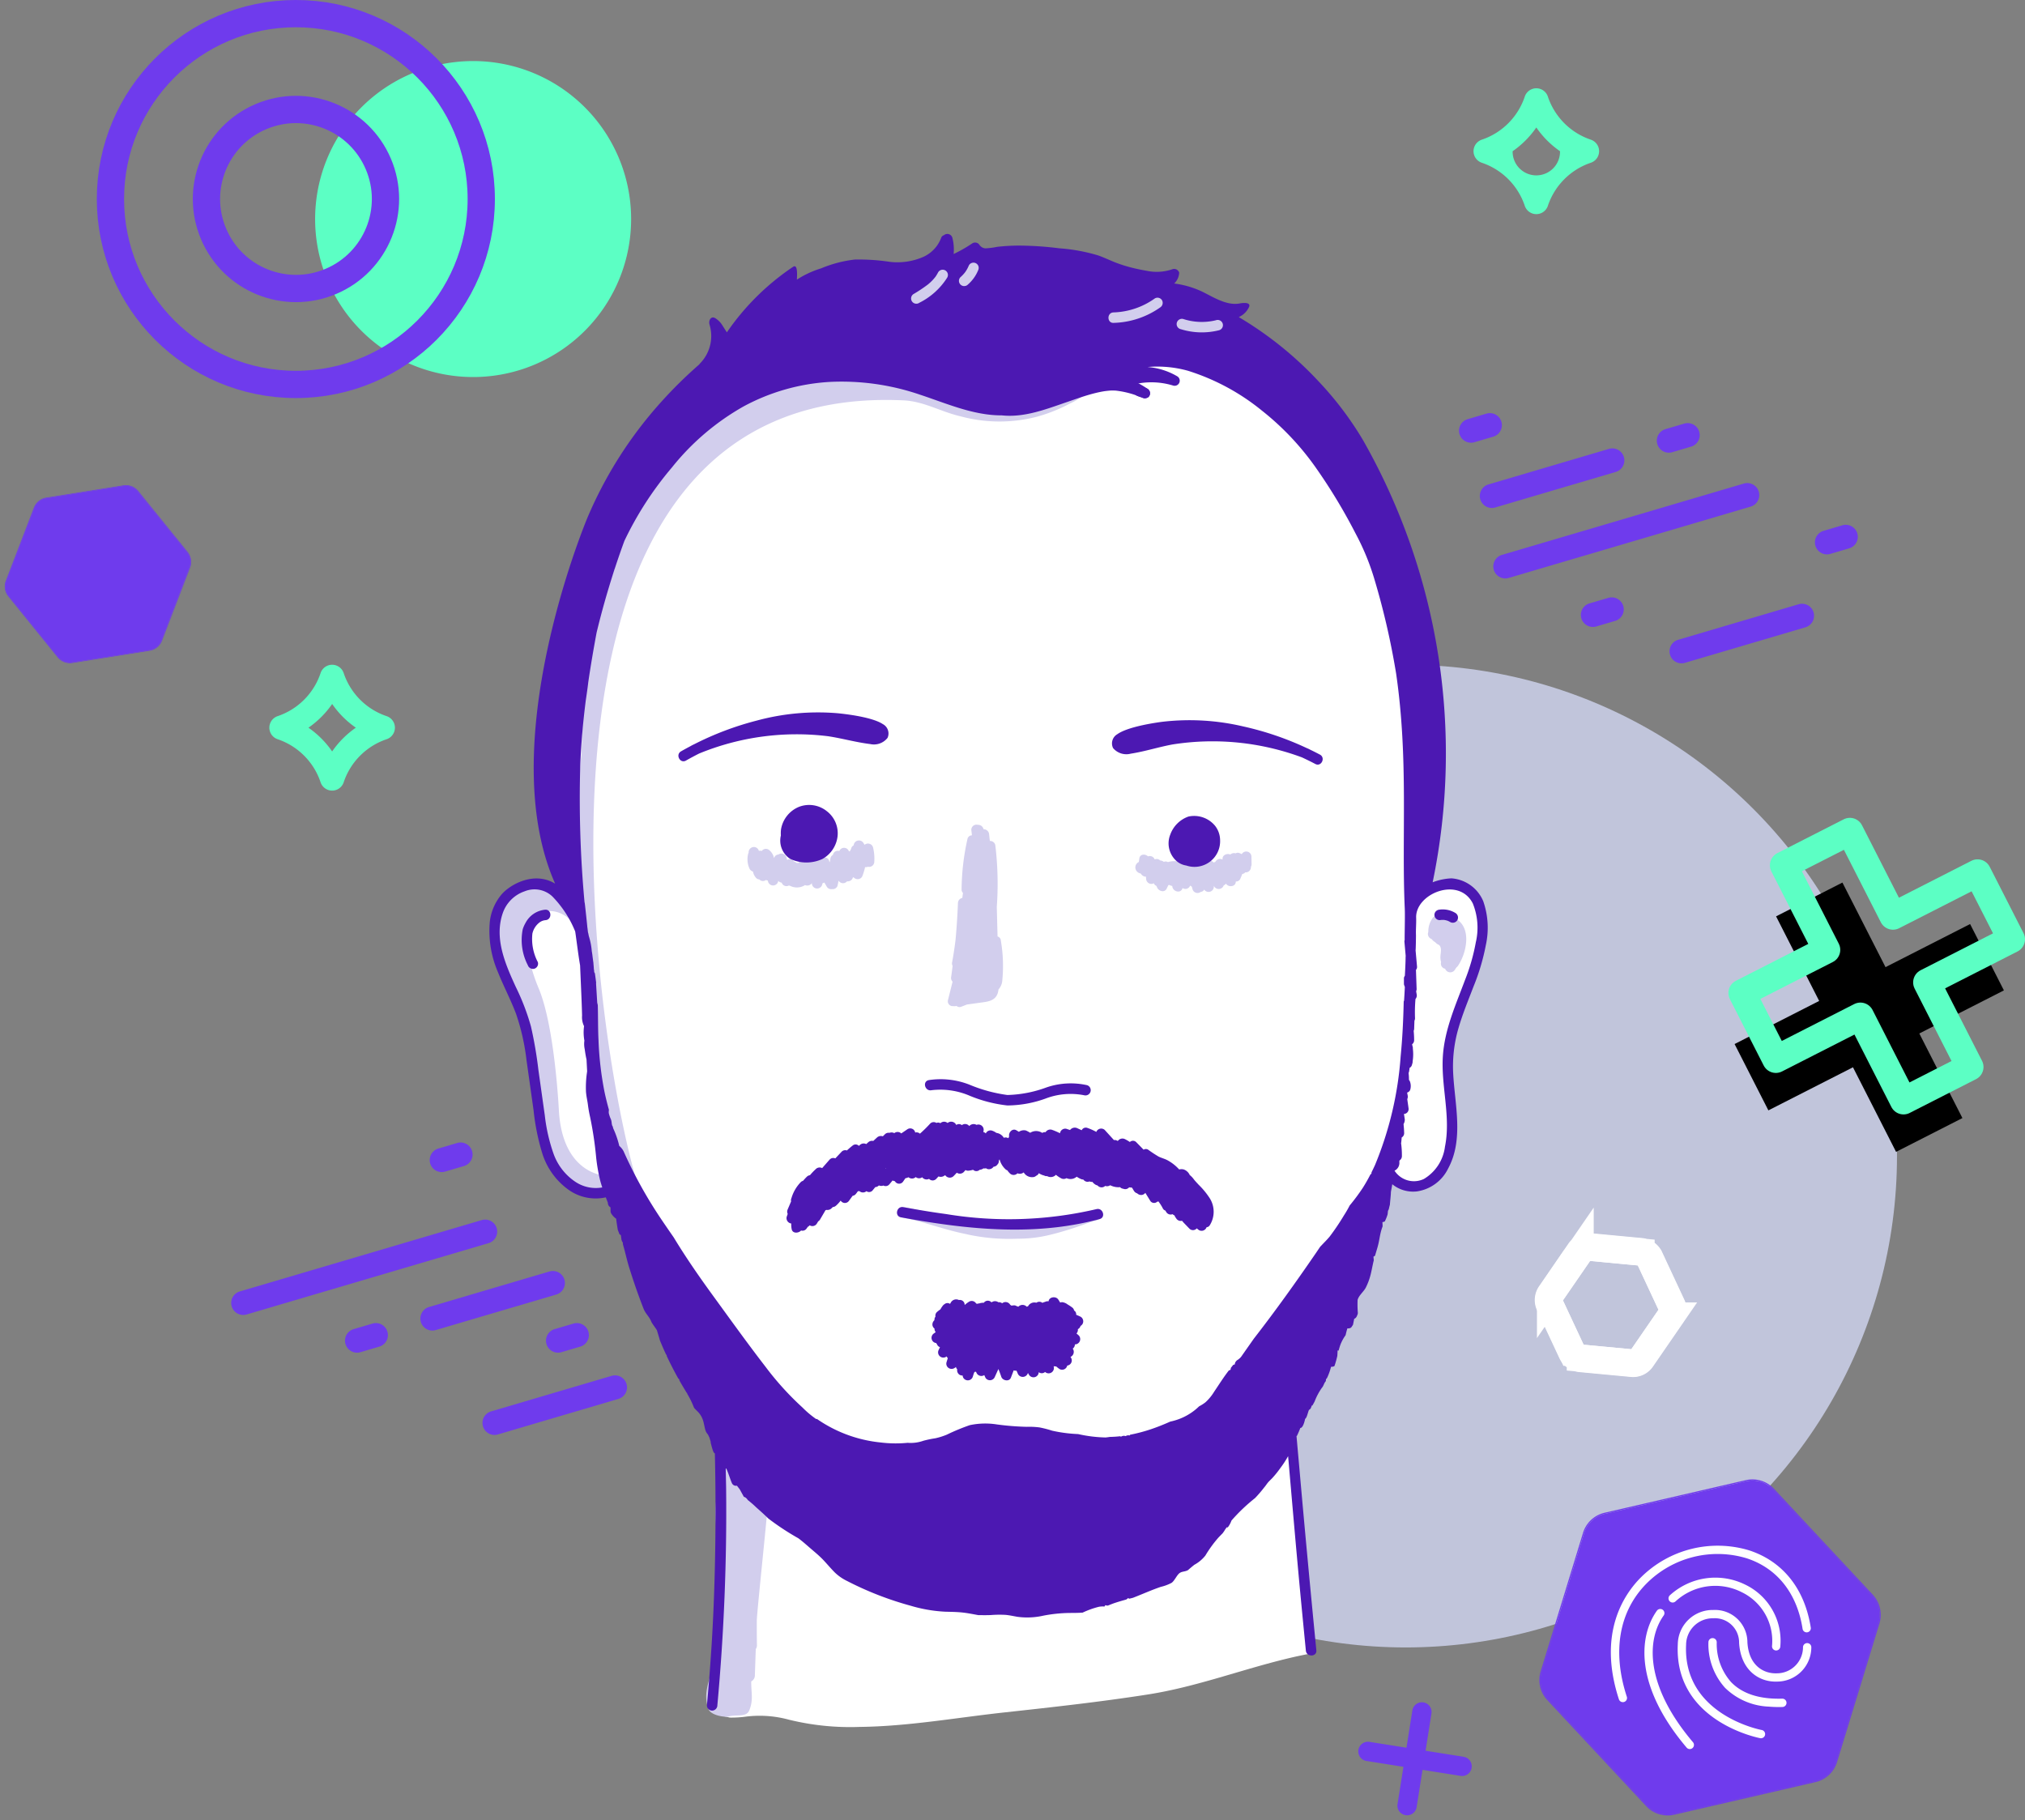 <svg xmlns="http://www.w3.org/2000/svg" width="222.808" height="200.298" viewBox="0 0 222.808 200.298">
  <rect x="0" y="0" width="222.808" height="200.298" fill="#808080" stroke="none"/>
  <g id="Group_3395" data-name="Group 3395" transform="translate(0.519 1.5)">
    <circle id="Elipse_236" data-name="Elipse 236" cx="54.064" cy="54.064" r="54.064" transform="translate(100.076 71.645)" fill="#c1c5db" stroke="rgba(0,0,0,0)" stroke-width="1"/>
    <g id="Grupo_1408" data-name="Grupo 1408" transform="translate(11.633 0)">
      <path id="Trazado_4020" data-name="Trazado 4020" d="M1480.484,1399.388a17.385,17.385,0,1,0,9.21-22.8,17.385,17.385,0,0,0-9.21,22.8Z" transform="translate(-1456.58 -1369.989)" fill="#5cffc4" stroke="rgba(0,0,0,0)" stroke-width="1"/>
      <circle id="Elipse_67" data-name="Elipse 67" cx="20.4" cy="20.4" r="20.4" transform="translate(0)" fill="none" stroke="#6f3bed" stroke-linecap="round" stroke-linejoin="round" stroke-width="3"/>
      <circle id="Elipse_68" data-name="Elipse 68" cx="9.842" cy="9.842" r="9.842" transform="matrix(0.921, -0.391, 0.391, 0.921, 7.501, 15.179)" fill="none" stroke="#6f3bed" stroke-linecap="round" stroke-linejoin="round" stroke-width="3"/>
    </g>
    <g id="Grupo_1410" data-name="Grupo 1410" transform="translate(0 51.885)">
      <path id="Trazado_3110" data-name="Trazado 3110" d="M1383.005,1541.721l-5.424-6.7a1.683,1.683,0,0,0-1.568-.6l-8.513,1.349a1.684,1.684,0,0,0-1.305,1.057l-3.089,8.046a1.684,1.684,0,0,0,.263,1.658l5.424,6.7a1.684,1.684,0,0,0,1.568.6l8.513-1.348a1.684,1.684,0,0,0,1.3-1.057l3.089-8.047A1.684,1.684,0,0,0,1383.005,1541.721Z" transform="translate(-1362.929 -1534.334)" fill="#6f3bed" stroke="rgba(0,0,0,0)" stroke-width="1"/>
      <path id="Trazado_3111" data-name="Trazado 3111" d="M1382.9,1541.518l-5.424-6.7a1.75,1.75,0,0,0-1.63-.626l-8.513,1.349a1.751,1.751,0,0,0-1.357,1.1l-3.089,8.047a1.751,1.751,0,0,0,.273,1.724l5.424,6.7a1.751,1.751,0,0,0,1.63.626l8.513-1.349a1.751,1.751,0,0,0,1.357-1.1l3.089-8.047A1.751,1.751,0,0,0,1382.9,1541.518Zm-2.878,9.747a1.684,1.684,0,0,1-1.3,1.057l-8.514,1.348a1.683,1.683,0,0,1-1.568-.6l-5.425-6.7a1.683,1.683,0,0,1-.263-1.658l3.089-8.047a1.685,1.685,0,0,1,1.305-1.057l8.513-1.348a1.683,1.683,0,0,1,1.567.6l5.425,6.7a1.685,1.685,0,0,1,.262,1.658Z" transform="translate(-1362.769 -1534.173)" fill="#6f3bed" stroke="rgba(0,0,0,0)" stroke-width="1"/>
    </g>
    <g id="Grupo_1407" data-name="Grupo 1407" transform="translate(24.921 124.212)">
      <g id="Grupo_1332" data-name="Grupo 1332" transform="translate(0)">
        <path id="Trazado_6019" data-name="Trazado 6019" d="M1523.055,1783.758a1.321,1.321,0,0,1-.055-2.551l2.071-.611a1.322,1.322,0,1,1,.748,2.536h0l-2.071.611A1.312,1.312,0,0,1,1523.055,1783.758Z" transform="translate(-1500.209 -1780.542)" fill="#6f3bed" stroke="rgba(0,0,0,0)" stroke-width="1"/>
        <path id="Trazado_6021" data-name="Trazado 6021" d="M1448.664,1819.895a1.321,1.321,0,0,1-.055-2.552l26.616-7.848a1.322,1.322,0,0,1,.749,2.536l-26.617,7.848A1.318,1.318,0,0,1,1448.664,1819.895Z" transform="translate(-1447.657 -1800.957)" fill="#6f3bed" stroke="rgba(0,0,0,0)" stroke-width="1"/>
      </g>
      <path id="Trazado_6017" data-name="Trazado 6017" d="M1566.645,1851.449a1.321,1.321,0,0,1-.056-2.552l2.071-.611a1.322,1.322,0,1,1,.748,2.536h0l-2.071.611A1.317,1.317,0,0,1,1566.645,1851.449Z" transform="translate(-1531.002 -1828.361)" fill="#6f3bed" stroke="rgba(0,0,0,0)" stroke-width="1"/>
      <path id="Trazado_6020" data-name="Trazado 6020" d="M1491.323,1851.449a1.321,1.321,0,0,1-.056-2.552l2.071-.611a1.322,1.322,0,1,1,.748,2.536h0l-2.071.611A1.318,1.318,0,0,1,1491.323,1851.449Z" transform="translate(-1477.793 -1828.361)" fill="#6f3bed" stroke="rgba(0,0,0,0)" stroke-width="1"/>
      <path id="Trazado_6022" data-name="Trazado 6022" d="M1519.551,1835.218a1.323,1.323,0,0,1-.055-2.552l13.26-3.91a1.322,1.322,0,0,1,.748,2.536h0l-13.26,3.91A1.32,1.32,0,0,1,1519.551,1835.218Z" transform="translate(-1497.736 -1814.563)" fill="#6f3bed" stroke="rgba(0,0,0,0)" stroke-width="1"/>
      <path id="Trazado_6452" data-name="Trazado 6452" d="M1542.829,1874.342a1.323,1.323,0,0,1-.055-2.552l13.26-3.91a1.322,1.322,0,0,1,.748,2.536h0l-13.26,3.911A1.319,1.319,0,0,1,1542.829,1874.342Z" transform="translate(-1514.18 -1842.202)" fill="#6f3bed" stroke="rgba(0,0,0,0)" stroke-width="1"/>
    </g>
    <path id="Trazado_7527" data-name="Trazado 7527" d="M1462.87,1609.678a7.513,7.513,0,0,1,4.721,4.736,1.34,1.34,0,0,0,2.543,0,7.513,7.513,0,0,1,4.721-4.736,1.34,1.34,0,0,0,0-2.542,7.513,7.513,0,0,1-4.721-4.736,1.34,1.34,0,0,0-2.543,0,7.512,7.512,0,0,1-4.721,4.736,1.34,1.34,0,0,0,0,2.542Zm5.993-3.883a10.258,10.258,0,0,0,2.607,2.613,10.267,10.267,0,0,0-2.607,2.613,10.261,10.261,0,0,0-2.607-2.613A10.252,10.252,0,0,0,1468.864,1605.8Z" transform="translate(-1432.837 -1529.838)" fill="#5cffc4" stroke="rgba(0,0,0,0)" stroke-width="1"/>
    <g id="Grupo_1409" data-name="Grupo 1409" transform="translate(169.851 135.68)">
      <path id="Trazado_3110-2" data-name="Trazado 3110-2" d="M1951.636,1820.3l-5.7-.538a1.1,1.1,0,0,0-1.006.47l-3.246,4.714a1.136,1.136,0,0,0-.089,1.121l2.452,5.251a1.136,1.136,0,0,0,.917.651l5.7.538a1.1,1.1,0,0,0,1.006-.47l3.246-4.714a1.135,1.135,0,0,0,.089-1.121l-2.452-5.251A1.136,1.136,0,0,0,1951.636,1820.3Z" transform="translate(-1941.445 -1819.714)" fill="none" stroke="#fff" stroke-width="3"/>
      <path id="Trazado_3111-2" data-name="Trazado 3111-2" d="M1951.533,1820.15l-5.7-.538a1.141,1.141,0,0,0-1.046.488l-3.246,4.714a1.18,1.18,0,0,0-.093,1.165l2.452,5.251a1.181,1.181,0,0,0,.953.677l5.7.537a1.142,1.142,0,0,0,1.046-.489l3.246-4.714a1.18,1.18,0,0,0,.093-1.165l-2.452-5.251A1.181,1.181,0,0,0,1951.533,1820.15Zm3.365,5.947a1.136,1.136,0,0,1-.089,1.121l-3.247,4.714a1.1,1.1,0,0,1-1.006.47l-5.7-.538a1.136,1.136,0,0,1-.917-.651l-2.452-5.251a1.136,1.136,0,0,1,.089-1.121l3.246-4.714a1.1,1.1,0,0,1,1.006-.47l5.7.538a1.137,1.137,0,0,1,.917.651Z" transform="translate(-1941.338 -1819.608)" fill="none" stroke="#fff" stroke-width="3"/>
    </g>
    <g id="Grupo_1403" data-name="Grupo 1403" transform="translate(190.335 89.99)">
      <path id="Trazado_3869" data-name="Trazado 3869" d="M2037.027,1687.677l-9.307,4.742-4.742-9.307-7.3,3.719,4.742,9.307-9.307,4.742,3.719,7.3,9.307-4.742,4.742,9.307,7.3-3.719-4.742-9.307,9.307-4.742Z" transform="translate(-2011.113 -1677.492)" stroke="rgba(0,0,0,0)" stroke-width="1"/>
      <path id="Trazado_3870" data-name="Trazado 3870" d="M2039.823,1668.535l-9.307,4.742-4.742-9.307-7.3,3.719,4.742,9.307-9.307,4.742,3.719,7.3,9.307-4.742,4.742,9.307,7.3-3.719-4.742-9.307,9.307-4.742Z" transform="translate(-2013.089 -1663.97)" fill="none" stroke="#5cffc4" stroke-linecap="round" stroke-linejoin="round" stroke-width="3"/>
    </g>
    <g id="Grupo_1404" data-name="Grupo 1404" transform="translate(168.857 161.283)">
      <path id="Trazado_3110-3" data-name="Trazado 3110-3" d="M1974.849,1919.9l-10.882-11.67a3.115,3.115,0,0,0-2.972-.909l-15.548,3.589a3.118,3.118,0,0,0-2.273,2.12l-4.665,15.26a3.117,3.117,0,0,0,.7,3.029l10.883,11.67a3.117,3.117,0,0,0,2.973.909l15.548-3.589a3.117,3.117,0,0,0,2.273-2.12l4.665-15.26A3.117,3.117,0,0,0,1974.849,1919.9Z" transform="translate(-1938.249 -1907.115)" fill="#6f3bed" stroke="rgba(0,0,0,0)" stroke-width="1"/>
      <path id="Trazado_3111-3" data-name="Trazado 3111-3" d="M1974.642,1919.515l-10.882-11.67a3.24,3.24,0,0,0-3.091-.945l-15.549,3.589a3.24,3.24,0,0,0-2.362,2.2l-4.665,15.26a3.239,3.239,0,0,0,.726,3.148l10.883,11.67a3.239,3.239,0,0,0,3.091.945l15.548-3.59a3.24,3.24,0,0,0,2.362-2.2l4.666-15.26A3.24,3.24,0,0,0,1974.642,1919.515Zm-4.056,18.373a3.116,3.116,0,0,1-2.273,2.12l-15.547,3.589a3.116,3.116,0,0,1-2.973-.909l-10.882-11.671a3.117,3.117,0,0,1-.7-3.027l4.666-15.26a3.116,3.116,0,0,1,2.273-2.12l15.548-3.589a3.116,3.116,0,0,1,2.972.909l10.883,11.67a3.116,3.116,0,0,1,.7,3.029Z" transform="translate(-1937.952 -1906.818)" fill="#6f3bed" stroke="rgba(0,0,0,0)" stroke-width="1"/>
    </g>
    <g id="Grupo_1405" data-name="Grupo 1405" transform="translate(176.726 168.556)">
      <path id="Trazado_2629" data-name="Trazado 2629" d="M1982.273,1970.778a.458.458,0,0,0,.39-.752c-5.282-6.224-5.124-11.288-3.216-13.952a.458.458,0,0,0-.744-.533c-2.109,2.944-2.36,8.452,3.261,15.077A.458.458,0,0,0,1982.273,1970.778Z" transform="translate(-1973.632 -1948.381)" fill="#fff" stroke="rgba(0,0,0,0)" stroke-width="1"/>
      <path id="Trazado_2631" data-name="Trazado 2631" d="M2009.409,1972.962c-2.5.073-4.387-.54-5.621-1.818a6.338,6.338,0,0,1-1.584-4.357.457.457,0,0,0-.417-.486h-.009a.457.457,0,0,0-.487.426,7.151,7.151,0,0,0,1.831,5.045,7.291,7.291,0,0,0,4.8,2.066,12.959,12.959,0,0,0,1.515.041.458.458,0,0,0-.026-.916h0Z" transform="translate(-1990.56 -1956.11)" fill="#fff" stroke="rgba(0,0,0,0)" stroke-width="1"/>
      <path id="Trazado_2632" data-name="Trazado 2632" d="M1994.807,1944.416a7.418,7.418,0,0,0-8.3,1.165.458.458,0,1,0,.612.682,6.434,6.434,0,0,1,7.278-1.028,5.951,5.951,0,0,1,3.348,5.926.458.458,0,0,0,.415.494h0a.459.459,0,0,0,.494-.418A6.849,6.849,0,0,0,1994.807,1944.416Z" transform="translate(-1980.016 -1940.105)" fill="#fff" stroke="rgba(0,0,0,0)" stroke-width="1"/>
      <path id="Trazado_2633" data-name="Trazado 2633" d="M2004.484,1959.831a.458.458,0,0,0-.915.016h0a2.876,2.876,0,0,1-2.894,2.879c-1.389.052-3.071-.809-3.223-3.413a3.565,3.565,0,0,0-3.769-3.556,3.826,3.826,0,0,0-3.891,3.782c-.418,8.518,8.978,10.308,9.074,10.325l.041.005a.457.457,0,0,0,.12-.905c-.087-.016-8.7-1.657-8.321-9.394a2.935,2.935,0,0,1,2.994-2.9,2.665,2.665,0,0,1,2.838,2.694c.18,3.053,2.224,4.347,4.172,4.272A3.774,3.774,0,0,0,2004.484,1959.831Z" transform="translate(-1982.432 -1948.662)" fill="#fff" stroke="rgba(0,0,0,0)" stroke-width="1"/>
      <path id="Trazado_2634" data-name="Trazado 2634" d="M1979.7,1933c3.367,1.1,5.555,3.877,6.153,7.809a.458.458,0,0,0,.9-.139c-.656-4.291-3.061-7.323-6.773-8.54a11.979,11.979,0,0,0-11.913,2.96c-1.921,1.921-4.79,6.221-2.425,13.441a.458.458,0,0,0,.87-.284c-1.641-5.006-.859-9.45,2.2-12.509A11.045,11.045,0,0,1,1979.7,1933Z" transform="translate(-1964.755 -1931.592)" fill="#fff" stroke="rgba(0,0,0,0)" stroke-width="1"/>
    </g>
    <g id="Grupo_1406" data-name="Grupo 1406" transform="translate(160.015 43.957)">
      <g id="Grupo_1332-2" data-name="Grupo 1332-2" transform="translate(3.772 7.697)">
        <path id="Trazado_6019-2" data-name="Trazado 6019-2" d="M1957.214,1576.263a1.321,1.321,0,0,1,.055,2.551l-2.071.611a1.322,1.322,0,1,1-.748-2.536h0l2.071-.611A1.314,1.314,0,0,1,1957.214,1576.263Z" transform="translate(-1943.867 -1563.648)" fill="#6f3bed" stroke="rgba(0,0,0,0)" stroke-width="1"/>
        <path id="Trazado_6021-2" data-name="Trazado 6021-2" d="M1948.94,1533.425a1.321,1.321,0,0,1,.056,2.551l-26.617,7.848a1.322,1.322,0,1,1-.749-2.536l26.618-7.848A1.317,1.317,0,0,1,1948.94,1533.425Z" transform="translate(-1920.682 -1533.386)" fill="#6f3bed" stroke="rgba(0,0,0,0)" stroke-width="1"/>
      </g>
      <path id="Trazado_6017-2" data-name="Trazado 6017-2" d="M1911.544,1507.208a1.321,1.321,0,0,1,.055,2.551l-2.071.611a1.322,1.322,0,1,1-.748-2.536h0l2.071-.611A1.314,1.314,0,0,1,1911.544,1507.208Z" transform="translate(-1907.832 -1507.168)" fill="#6f3bed" stroke="rgba(0,0,0,0)" stroke-width="1"/>
      <path id="Trazado_7468" data-name="Trazado 7468" d="M2044.931,1549.062a1.321,1.321,0,0,1,.056,2.551l-2.07.611a1.322,1.322,0,1,1-.748-2.536h0l2.071-.611A1.315,1.315,0,0,1,2044.931,1549.062Z" transform="translate(-2002.061 -1536.735)" fill="#6f3bed" stroke="rgba(0,0,0,0)" stroke-width="1"/>
      <path id="Trazado_6020-2" data-name="Trazado 6020-2" d="M1985.675,1510.95a1.321,1.321,0,0,1,.056,2.551l-2.071.611a1.322,1.322,0,1,1-.748-2.536h0l2.071-.611A1.318,1.318,0,0,1,1985.675,1510.95Z" transform="translate(-1960.2 -1509.812)" fill="#6f3bed" stroke="rgba(0,0,0,0)" stroke-width="1"/>
      <path id="Trazado_6022-2" data-name="Trazado 6022-2" d="M1930.529,1520.428a1.323,1.323,0,0,1,.055,2.552l-13.26,3.91a1.322,1.322,0,1,1-.748-2.536h0l13.26-3.911A1.318,1.318,0,0,1,1930.529,1520.428Z" transform="translate(-1913.339 -1516.508)" fill="#6f3bed" stroke="rgba(0,0,0,0)" stroke-width="1"/>
      <path id="Trazado_6452-2" data-name="Trazado 6452-2" d="M2001.628,1578.661a1.323,1.323,0,0,1,.055,2.552l-13.26,3.91a1.322,1.322,0,0,1-.748-2.536h0l13.26-3.911A1.315,1.315,0,0,1,2001.628,1578.661Z" transform="translate(-1963.566 -1557.646)" fill="#6f3bed" stroke="rgba(0,0,0,0)" stroke-width="1"/>
    </g>
    <path id="Trazado_7528" data-name="Trazado 7528" d="M1914.187,1393.609a7.514,7.514,0,0,1,4.722,4.736,1.34,1.34,0,0,0,2.543,0,7.514,7.514,0,0,1,4.721-4.736,1.34,1.34,0,0,0,0-2.542,7.513,7.513,0,0,1-4.721-4.736,1.34,1.34,0,0,0-2.543,0,7.512,7.512,0,0,1-4.722,4.736,1.34,1.34,0,0,0,0,2.542Zm5.993-3.883a10.264,10.264,0,0,0,2.607,2.613,2.607,2.607,0,1,1-5.213,0A10.253,10.253,0,0,0,1920.18,1389.726Z" transform="translate(-1751.66 -1377.2)" fill="#5cffc4" stroke="rgba(0,0,0,0)" stroke-width="1"/>
    <path id="Trazado_7526" data-name="Trazado 7526" d="M1881.717,1996.237l-4.143-.656.659-4.163a1.065,1.065,0,0,0-2.1-.333l-.659,4.164-4.028-.638a1.064,1.064,0,1,0-.333,2.1l4.028.638-.659,4.164a1.065,1.065,0,0,0,2.1.333l.659-4.163,4.143.656a1.064,1.064,0,1,0,.333-2.1Z" transform="translate(-1721.241 -1804.441)" fill="#6f3bed" stroke="rgba(0,0,0,0)" stroke-width="1"/>
    <g id="Grupo_1402" data-name="Grupo 1402" transform="translate(53.31 24.233)">
      <path id="Trazado_7344" data-name="Trazado 7344" d="M1657.186,1532.537l-.012-.022c-.621-.423-1.3-.75-1.915-1.166l-.048-.035c-.074,0-.146-.006-.221-.011a3.164,3.164,0,0,1-1.26.333,2.447,2.447,0,0,1-.756-.085.923.923,0,0,1-1.2-.063.629.629,0,0,1-.042-.05.906.906,0,0,1-.458-.471.917.917,0,0,1-.028-.647,2.49,2.49,0,0,1-.475-1.564,11.938,11.938,0,0,1,.174-1.427,4.05,4.05,0,0,1,.675-2.849c.007-.022.015-.045.021-.067.048-.179.092-.359.136-.539,0-.143-.011-.285-.021-.428,0-.041,0-.082,0-.123a19.069,19.069,0,0,1,.182-4.584c-.619-3.085-.023-6.208-.064-9.336a3.209,3.209,0,0,1,.065-.62c-.029-.5-.046-.993-.04-1.488-.253-1.692-.463-3.392-.683-5.09-.095-.3-.189-.6-.286-.895a4.358,4.358,0,0,1-.566-1.2q-.514-1.733-1.007-3.472c-.522-1.653-1.089-3.292-1.655-4.932-.485-.886-.964-1.777-1.423-2.676-1.526-2.034-2.891-4.179-4.365-6.26a2.608,2.608,0,0,1-.347-.69c-1.659-1.659-3.332-3.306-4.993-4.965a35.888,35.888,0,0,1-4.546-3.856,16.2,16.2,0,0,0-5.092-3.705,19.69,19.69,0,0,0-6.778-1.531c-4.832-.249-9.025,1.827-13.671,2.75a46.229,46.229,0,0,1-14.71.523,31.791,31.791,0,0,0-13.756,1.042c-.469.322-.942.636-1.43.931a4.346,4.346,0,0,1-2.162.647,18.688,18.688,0,0,0-2.768,1.891c-3.239,2.67-5.643,6.571-7.781,10.128a67.7,67.7,0,0,0-4.576,8.923,29.473,29.473,0,0,1-1.514,4.248c-1.139,4.07-1.135,8.194-1.6,12.4-.508,4.618-.71,9.386.525,13.906a2.661,2.661,0,0,1-.722,2.751,3.167,3.167,0,0,1,.392,3.433,2.909,2.909,0,0,1-3.523,1.3l-.149.109a.7.7,0,0,1-.06.042c-.02.024-.061.069-.143.153-.186.192-.366.385-.541.586-.618.714-1.144,1.5-1.736,2.231a10.227,10.227,0,0,0,.572,3.306,2.9,2.9,0,0,1,.079,1.368c.219.417.428.839.6,1.274a35.773,35.773,0,0,1,2.133,7.411c.423,2.517.436,5.075.743,7.6a19.972,19.972,0,0,0,.63,3.354,12.852,12.852,0,0,1,1.34,2.608c.065.158.129.322.2.488a.985.985,0,0,1,.276.145c.7.529,1.325,1.5,2.2,1.737a12.838,12.838,0,0,0,1.822.106c1.029.118,2.061.542,2.113,1.674a4.546,4.546,0,0,1,.636.621,4.354,4.354,0,0,1,.886,1.937,5.555,5.555,0,0,1,.713,1.522,3.985,3.985,0,0,1,1.5,1.474,4.782,4.782,0,0,1,1.058,1.141c.993,1.509,1.821,3.11,2.722,4.671.965,1.481,1.8,3.034,2.627,4.6a4.789,4.789,0,0,1,.322.759c.535.956,1.072,1.913,1.619,2.865.206.337.4.679.594,1.027a4.611,4.611,0,0,1,.18,4.1,4.1,4.1,0,0,1-1,2.642,18.413,18.413,0,0,1-.192,2.449,1,1,0,0,1-.052.2c-.052.493-.1.985-.152,1.48,0,.075,0,.151,0,.227a.91.91,0,0,1,.357.67,33.577,33.577,0,0,1-.317,6.046.954.954,0,0,1,.119.374,28.232,28.232,0,0,1-.213,6.045,40.523,40.523,0,0,1-.285,5.377,20.8,20.8,0,0,1-.617,5.356c.5.129,1.015.249,1.536.364a11.682,11.682,0,0,0,1.816-.113,12.2,12.2,0,0,1,4.656.339,28.266,28.266,0,0,0,7.82.8c5.332-.06,10.628-1.017,15.92-1.595,5.277-.576,10.557-1.156,15.8-1.977,5.316-.831,10.323-2.761,15.536-4,.823-.2,1.674-.371,2.534-.541-.3-2.062-.312-4.169-.613-6.242a53.164,53.164,0,0,1-.742-6.636,26.11,26.11,0,0,0-.109-3.109c-.148-1.088-.41-2.156-.537-3.25a31.136,31.136,0,0,1-.267-4.191,2.8,2.8,0,0,1,.1-1.527c.03-.253.066-.506.113-.755a2.607,2.607,0,0,1,.927-1.635,2.939,2.939,0,0,1,.886-.841c.078-.207.16-.417.254-.628a3.245,3.245,0,0,1,.671-.962q.194-.449.407-.889c.074-.543.171-1.078.294-1.608a13.794,13.794,0,0,1,.753-4.067,11.253,11.253,0,0,1,1.467-3.906c.046-.061.095-.12.143-.18a3.5,3.5,0,0,1-.6-2.548,10.519,10.519,0,0,1,1.405-3.66c.276-.509.548-1.013.788-1.539.063-.139.318-1.046.306-.66a3.04,3.04,0,0,1,1.967-2.8,1.459,1.459,0,0,1,.182-.128c.448-.266.8-.1,1.246.011l.014,0c.024,0,.048.009.071.015a4.215,4.215,0,0,1,2.581.165,3.516,3.516,0,0,0,.367-.036,7.35,7.35,0,0,1,1.139-.425,7.6,7.6,0,0,0,1.817-2.042v0h0c.049-.067.1-.135.147-.2a.846.846,0,0,1,.057-.064c.015-.045.029-.091.043-.137,0-.005,0-.01,0-.015.024-.081.042-.163.064-.245a.938.938,0,0,1-.009-.449,13.952,13.952,0,0,0,.4-2.893.833.833,0,0,1-.143-.337c-.084-.425-.155-.851-.221-1.278a5.88,5.88,0,0,1-.119-.754.79.79,0,0,1,0-.081q-.059-.446-.113-.892a.954.954,0,0,1-.082-.287,16.139,16.139,0,0,1,.135-3.239c.026-.365.055-.731.082-1.1a.863.863,0,0,1,.017-.1,1.067,1.067,0,0,1-.028-.451,12.041,12.041,0,0,1,.67-2.557.832.832,0,0,1,.031-.415,24.109,24.109,0,0,1,.891-2.311,9.391,9.391,0,0,1,.709-1.761.624.624,0,0,1,.037-.056.78.78,0,0,1,.043-.245c.208-.584.438-1.15.689-1.716a.837.837,0,0,1,.082-.141q.136-.352.269-.7c.079-.549.185-1.093.288-1.638a.29.29,0,0,1-.006-.038,6.222,6.222,0,0,1,.12-1.782c0-.05,0-.1-.007-.149a6.671,6.671,0,0,1-.2-.865C1657.712,1534.153,1657.442,1533.348,1657.186,1532.537Z" transform="translate(-1548.504 -1459.777)" fill="#fff" stroke="rgba(0,0,0,0)" stroke-width="1"/>
      <g id="Grupo_1309" data-name="Grupo 1309" transform="translate(0 0)">
        <path id="Trazado_7345" data-name="Trazado 7345" d="M1798.24,1671.775a2.256,2.256,0,0,0-.292-.129.451.451,0,0,0-.382.043.6.6,0,0,0-.584.129c-.358-.163-.91.053-.852.527l0,.026a.587.587,0,0,0-.793.247l0,.006a.642.642,0,0,0-.182.083.56.56,0,0,0-.785-.1.567.567,0,0,0-.114.121.617.617,0,0,0-.805.171.573.573,0,0,0-1.044-.227.54.54,0,0,0-.208-.06.72.72,0,0,1-.577.048,2.647,2.647,0,0,0-1.507-.01.478.478,0,0,0-.451-.023.622.622,0,0,0-.4-.156.534.534,0,0,0-.606-.115.564.564,0,0,0-.722-.338l-.012,0c-.306-.288-.888-.276-.956.243-.017.126-.034.252-.051.378a.656.656,0,0,0-.162,1.089.707.707,0,0,0,.381.18.657.657,0,0,0,.574.352,2.139,2.139,0,0,0,.01.25.577.577,0,0,0,.847.47.464.464,0,0,0,.278.282c.029.063.058.126.087.191.184.408.823.6,1.056.1l.174-.366a.585.585,0,0,0,.1-.028.975.975,0,0,0,.329.116l.011.07c.084.581.962.795,1.124.157a.548.548,0,0,0,.764-.132.56.56,0,0,0,.054-.1.531.531,0,0,0,.052-.026.653.653,0,0,0,.147.106c.03.1.061.2.084.3a.576.576,0,0,0,.9.279.475.475,0,0,0,.38-.256h0a.581.581,0,0,0,1.064-.325c0-.03,0-.06,0-.09a.581.581,0,0,0,1.038.06c.016-.032.028-.067.044-.1a.662.662,0,0,0,.25-.2c.271.452,1.1.348,1.081-.234a.5.5,0,0,0,.493-.29c.079-.175.151-.351.217-.53a.589.589,0,0,0,.337-.188.61.61,0,0,0,.139,0,.584.584,0,0,0,.481-.583v-.025a.6.6,0,0,0,.07-.308c-.005-.282-.01-.563-.015-.845A.571.571,0,0,0,1798.24,1671.775Z" transform="translate(-1715.441 -1603.524)" fill="#d2ceed" stroke="rgba(0,0,0,0)" stroke-width="1"/>
        <path id="Trazado_7346" data-name="Trazado 7346" d="M1654.359,1667.683a.66.66,0,0,0-.35.136,2.141,2.141,0,0,0-.125-.218.583.583,0,0,0-1.048.172c-.009.037-.018.075-.026.111a.524.524,0,0,0-.278.407.594.594,0,0,0-.1.2.577.577,0,0,0-.131.066v-.007a.564.564,0,0,0-1.062-.046.545.545,0,0,0-.687.351.562.562,0,0,0-.015.055l-.005.023a.507.507,0,0,0-.262.344c-.027.146-.052.292-.079.438-.013,0-.028,0-.043-.008-.007-.033-.013-.066-.021-.1a.529.529,0,0,0-.64-.385.511.511,0,0,0-.114.043.565.565,0,0,0-.9,0,.591.591,0,0,0-.963.226.525.525,0,0,0-.706.226.541.541,0,0,0-.039.1.678.678,0,0,0-.23,0,.7.7,0,0,0-.286-.167.549.549,0,0,0-.754-.161c-.025-.1-.053-.2-.085-.307a.585.585,0,0,0-.569-.4.693.693,0,0,0-.306.106.516.516,0,0,0-.432.288c-.016.032-.029.064-.045.1l-.011-.009a1.49,1.49,0,0,0-.611-.93.571.571,0,0,0-.581.018.525.525,0,0,0-.146.142.477.477,0,0,0-.2-.028.562.562,0,0,0-.119.022.579.579,0,0,0-.574-.431.593.593,0,0,0-.557.594c0,.013,0,.026,0,.039a.534.534,0,0,0-.049.112,2.515,2.515,0,0,0,.121,1.579.633.633,0,0,0,.409.381,1.394,1.394,0,0,0,.358.712.492.492,0,0,0,.34.149.511.511,0,0,0,.422.174.588.588,0,0,0,.316-.113.569.569,0,0,0,.2.068.58.58,0,0,0,.515.534.572.572,0,0,0,.618-.434c.005-.022.009-.044.013-.067a.567.567,0,0,0,.376.194.551.551,0,0,0,.69.359.571.571,0,0,0,.106-.047.7.7,0,0,0,.131.039,1.652,1.652,0,0,0,1.644-.083.6.6,0,0,0,.749-.222.579.579,0,0,0,1.136.177l.039-.153a.672.672,0,0,0,.188-.082l.017.009q.134.23.269.461a.558.558,0,0,0,.575.252.551.551,0,0,0,.616-.427c.03-.169.064-.337.1-.5a.077.077,0,0,0,.009.014.579.579,0,0,0,.583.256.6.6,0,0,0,.342-.2.579.579,0,0,0,.642-.429c.006,0,.012,0,.018,0a.43.43,0,0,0,.058-.009.612.612,0,0,0,.383.2.564.564,0,0,0,.564-.294,6.641,6.641,0,0,0,.319-1.036.478.478,0,0,0,.126.01.628.628,0,0,0,.186-.045.569.569,0,0,0,.7-.573,5.126,5.126,0,0,0-.142-1.566A.579.579,0,0,0,1654.359,1667.683Z" transform="translate(-1612.719 -1600.596)" fill="#d2ceed" stroke="rgba(0,0,0,0)" stroke-width="1"/>
        <path id="Trazado_7347" data-name="Trazado 7347" d="M1899.569,1698.538c.016-.073.035-.147.056-.221a.574.574,0,0,0-.174-.557c.01-.134.021-.268.031-.4a.467.467,0,0,0-.29-.474c-.017-.018-.036-.035-.055-.051-.008-.128-.011-.256-.011-.384a.572.572,0,0,0-.37-.515.566.566,0,0,0-.155-.032.592.592,0,0,0-.786-.291l-.046.023a1,1,0,0,0-.114.073.589.589,0,0,0-.389-.129.467.467,0,0,0-.525.173,2.494,2.494,0,0,0-.519,1.574l-.031.109a.583.583,0,0,0,.447.692.677.677,0,0,0,.085.011.545.545,0,0,0,.131.1.52.52,0,0,0,.1.041.587.587,0,0,0,.683.472.575.575,0,0,0,.147-.048c.012,0,.023.009.036.012a.62.62,0,0,0,.1.144.836.836,0,0,0-.039.4l-.156.352a.609.609,0,0,0,.115.677c-.055.085-.1.173-.163.256a.577.577,0,0,0,.112.7.533.533,0,0,0,.284.138.6.6,0,0,0,1.072.117l.569-.911a.54.54,0,0,0,.011-.516q.118-.421.235-.844A.607.607,0,0,0,1899.569,1698.538Z" transform="translate(-1792.895 -1620.525)" fill="#d2ceed" stroke="rgba(0,0,0,0)" stroke-width="1"/>
        <path id="Trazado_7348" data-name="Trazado 7348" d="M1719.519,1805.156a.57.57,0,0,0-.261.025l-.343.114c-1.138.292-2.29.526-3.434.793q-.246.058-.493.122c-1.167.16-2.343.252-3.508.426a14.384,14.384,0,0,1-4.378-.054c-1.492-.228-2.994-.486-4.464-.832-1.315-.308-2.612-.643-3.941-.882a.642.642,0,0,0-.11-.009c-.661-.044-.885.991-.185,1.129,2.385.47,4.655,1.373,7.037,1.828a.46.46,0,0,0,.054.02,21.768,21.768,0,0,0,5.521.469,14.714,14.714,0,0,0,3.106-.321c.917-.2,1.822-.461,2.719-.742.832-.261,1.643-.574,2.467-.856.139-.035.278-.067.416-.106C1720.385,1806.1,1720.135,1805.13,1719.519,1805.156Z" transform="translate(-1652.876 -1697.74)" fill="#d2ceed" stroke="rgba(0,0,0,0)" stroke-width="1"/>
        <path id="Trazado_7349" data-name="Trazado 7349" d="M1630.349,1905.454c.022-.525.044-1.05.073-1.575.048-.855-1.4-1.016-1.515-.154-.015.119-.219-.782-.234-.663-.043-.035-.354-.593-.4-.617-.013-.108-.1-.6-.111-.713-.119-.865-.706.941-.994,1.783-.778,2.275-.371,4.79-.184,7.13q.25,3.159.5,6.317-.015.328-.03.659a.813.813,0,0,0-.5.545,10.769,10.769,0,0,0-.33,4.463c-.076.325-.153.648-.224.966-.385,1.725-1.089,3.011-.485,4.721.266.751,1.9.938,2.224.837.793-.245,1.951.11,2.268-.653.484-1.166.212-1.942.224-3.205a.757.757,0,0,0,.4-.677q.051-1.442.1-2.883a.707.707,0,0,0,.128-.427c-.016-.923-.019-1.846-.014-2.768.035-.985.985-10.017,1.15-12.023C1632.4,1906.408,1630.8,1905.322,1630.349,1905.454Z" transform="translate(-1601.803 -1766.014)" fill="#d2ceed" stroke="rgba(0,0,0,0)" stroke-width="1"/>
        <path id="Trazado_7350" data-name="Trazado 7350" d="M1612.625,1484.264a.786.786,0,0,1-.085-.212l-.092.022-1.86.443a11.607,11.607,0,0,0-1.947-.01,11.115,11.115,0,0,0-5,1.637c-.187-.007-.373-.019-.561-.021a.774.774,0,0,0-.341,1.443c.27.115-2.19-.594-2.853-.748a32.7,32.7,0,0,0-5.462-2.037l.809-.128a.793.793,0,0,0,.743-.793.745.745,0,0,0-.046-.216.756.756,0,0,0,.159-.48.746.746,0,0,0-.087-.326c.1-.018.2-.038.3-.062a.778.778,0,0,0,.137-1.41,12.925,12.925,0,0,0-7.8-1.777.779.779,0,0,0-.5,1.328,8.7,8.7,0,0,0,1.21,1.126l-2.375-.152a.692.692,0,0,0-.693.539,43.378,43.378,0,0,0-8.51,2.415.65.65,0,0,0-.089-.141.786.786,0,0,0-1-.166,28.227,28.227,0,0,0-6.289,4.106q-.926.6-1.82,1.244a.742.742,0,0,0-.324.8q-.788.838-1.5,1.738a.8.8,0,0,0-.653.394q-.977,1.567-1.9,3.167a25.486,25.486,0,0,0-2.532,3.973c-.12.233-2.132.615-2.031.816-.616,1.2.818,2.278.247,3.5a.766.766,0,0,0-.053.531q-.6,1.527-1.078,3.094a.728.728,0,0,0-.489.532q-.467,2.27-.818,4.56a.61.61,0,0,0-.366.5q-.742,5.856-.918,11.76-.2,1.926-.292,3.861a.74.74,0,0,0-.229.565c.045.816.1,1.632.154,2.448q0,1.9.1,3.8a.549.549,0,0,0,0,.1c.006.062.012.124.019.186q.118,1.982.356,3.954a.616.616,0,0,0-.125.448q.18,1.334.361,2.669a.659.659,0,0,0-.129-.043,3.906,3.906,0,0,0-1.478-.011,4.015,4.015,0,0,0-.452-.857.826.826,0,0,0,.049-.895,4.143,4.143,0,0,0-1.715-1.839,2.251,2.251,0,0,0-1.879-.019c-1.137-.486-2.435.576-3.043,1.549a7.756,7.756,0,0,0-1.13,4.555.719.719,0,0,0,.3.565,17.39,17.39,0,0,0,1.286,3.4,16.586,16.586,0,0,0,1.7,4.422.712.712,0,0,0,.173.207,6.725,6.725,0,0,0,.337,1.088.88.88,0,0,0,.175.277c0,1.137,1.313,11.9,1.5,12.808a.631.631,0,0,0,.583.523.729.729,0,0,0,.343.285c.119.186-.282.5-.066.542.022.069.158.279.182.347-.2.311.371.354.615.631l.77.877c.2.231.518.884.742.815a2.144,2.144,0,0,0,.774.385c.072.011.343.252.407.249.07.03.606.194.679.217.473.23.271-.584.744-.354.888.432,1.615-.9.732-1.351a.647.647,0,0,1-.131-.087.673.673,0,0,0-.25-.609c-.139-.2.283.516.019.52-.9-.164-4.217-1.126-4.636-6.856-.007-.079-.429-9.356-2.234-13.673-3.61-8.63,1.871-10.684,4.551-6.214a.839.839,0,0,0,.5-.069,80.574,80.574,0,0,0,.911,13.01.93.93,0,0,0,.294.566q.346,4.586.693,9.173a.776.776,0,0,0,1.267.542q.545,3.353,1.234,6.68a.723.723,0,0,0,1.209.333q.814,2.512,1.624,5.024c.512-.168-.449-3.937.064-4.1-2.676-.351-23.231-92.019,27.786-89.653,2.265.106,4.073,1.246,6.286,1.757a16.376,16.376,0,0,0,8.281.073,17.62,17.62,0,0,0,3.8-1.509,7.165,7.165,0,0,0,2.573-1.935.791.791,0,0,1,.143-.243C1612.678,1484.352,1612.65,1484.308,1612.625,1484.264Zm-22.282-.569-.189-.067.491.031Zm.36-2.581q.373.029.741.081a.97.97,0,0,0,.078.1,4.434,4.434,0,0,0,.575.559,7.741,7.741,0,0,1-1.393-.744Z" transform="translate(-1546.024 -1467.924)" fill="#d2ceed" stroke="rgba(0,0,0,0)" stroke-width="1"/>
        <path id="Trazado_7351" data-name="Trazado 7351" d="M1596.526,1588.7c.017-.057.032-.114.049-.171l.007.014Z" transform="translate(-1581.212 -1544.919)" fill="#d2ceed" stroke="rgba(0,0,0,0)" stroke-width="1"/>
        <path id="Trazado_7352" data-name="Trazado 7352" d="M1899.619,1695.747a1.938,1.938,0,0,0-1.506-.2,2.031,2.031,0,0,0-.958,1.014,1.351,1.351,0,0,0,.035,1.6c.249.278.648.365.829.663.241.4,0,.947.057,1.394a1.353,1.353,0,0,0,.987,1.233.538.538,0,0,0,.554-.191.672.672,0,0,0,.4-.286C1900.977,1699.539,1901.573,1696.677,1899.619,1695.747Zm.129,2.4a4.058,4.058,0,0,1-.53,1.924c0-.05,0-.1,0-.152a4.051,4.051,0,0,0-.015-1.236,1.807,1.807,0,0,0-.621-.934,4.6,4.6,0,0,0-.427-.278c-.05-.03-.075-.02-.113-.082l-.006-.011c.007.01.014.018.015.011a1.591,1.591,0,0,1,.375-.678c.067-.074.088-.1.15-.1a1.356,1.356,0,0,1,.423.115A1.332,1.332,0,0,1,1899.748,1698.144Z" transform="translate(-1793.411 -1620.461)" fill="#d2ceed" stroke="rgba(0,0,0,0)" stroke-width="1"/>
        <path id="Trazado_7353" data-name="Trazado 7353" d="M1722.085,1674.239v-.008h0l-.024-.153a.5.5,0,0,0-.349-.361q-.042-1.623-.083-3.245a35.583,35.583,0,0,0-.155-6.726.574.574,0,0,0-.61-.535c-.028-.252-.053-.5-.082-.755a.594.594,0,0,0-.61-.533.607.607,0,0,0-.628-.487.57.57,0,0,0-.7.4.582.582,0,0,0-.019.174c.027.193.047.387.071.581a.5.5,0,0,0-.5.429,26.206,26.206,0,0,0-.64,5.532.507.507,0,0,0,.152.376c-.024.185-.048.37-.073.555a.58.58,0,0,0-.481.56q-.077,2-.259,4-.15,1.272-.385,2.534a.565.565,0,0,0,.058.382c-.054.411-.1.823-.165,1.234a.578.578,0,0,0,.161.5l-.5,2.006a.53.53,0,0,0,.352.663.537.537,0,0,0,.235.017.447.447,0,0,0,.176.012l.175-.024a.508.508,0,0,0,.5.09c.211-.08.42-.163.63-.248l1.385-.194c.785-.11,1.688-.144,2-1.014a2.184,2.184,0,0,0,.1-.454,1.65,1.65,0,0,0,.42-1.024A16.294,16.294,0,0,0,1722.085,1674.239Z" transform="translate(-1665.782 -1596.41)" fill="#d2ceed" stroke="rgba(0,0,0,0)" stroke-width="1"/>
        <path id="Trazado_7354" data-name="Trazado 7354" d="M1800.9,1663.608h.01a2.82,2.82,0,0,0,3.728-2.8l0-.017a2.59,2.59,0,0,0-.554-1.553,2.98,2.98,0,0,0-2.931-1.015,3.287,3.287,0,0,0-2,1.993,2.6,2.6,0,0,0,.537,2.754A2.136,2.136,0,0,0,1800.9,1663.608Z" transform="translate(-1724.222 -1594.108)" fill="#4c18b2" stroke="rgba(0,0,0,0)" stroke-width="1"/>
        <path id="Trazado_7355" data-name="Trazado 7355" d="M1655.509,1654.255a3.251,3.251,0,0,0-1.936,2.45,3.385,3.385,0,0,0-.018.683,2.391,2.391,0,0,0,1.02,2.573,4.2,4.2,0,0,0,3.549.015,3.289,3.289,0,0,0,1.66-2.43,3.064,3.064,0,0,0-1.188-2.84A3.1,3.1,0,0,0,1655.509,1654.255Z" transform="translate(-1621.465 -1591.193)" fill="#4c18b2" stroke="rgba(0,0,0,0)" stroke-width="1"/>
        <path id="Trazado_7356" data-name="Trazado 7356" d="M1800.613,1626.05q-.526-.279-1.064-.537a3.712,3.712,0,0,0-.39-.182,33.5,33.5,0,0,0-7-2.384,25.765,25.765,0,0,0-8.948-.5c-1.684.229-3.932.675-4.89,1.359a1.167,1.167,0,0,0-.465,1.528,1.909,1.909,0,0,0,1.937.615c1.631-.258,2.976-.711,4.6-1.015a28.268,28.268,0,0,1,14.244,1.422c.494.231.986.47,1.469.725C1800.759,1627.431,1801.267,1626.4,1800.613,1626.05Z" transform="translate(-1709.213 -1568.752)" fill="#4c18b2" stroke="rgba(0,0,0,0)" stroke-width="1"/>
        <path id="Trazado_7357" data-name="Trazado 7357" d="M1631.739,1621.965c1.63.25,2.989.656,4.627.861a1.908,1.908,0,0,0,1.916-.68,1.167,1.167,0,0,0-.516-1.512c-.979-.652-3.242-1.022-4.933-1.195a25.756,25.756,0,0,0-8.926.8,33.529,33.529,0,0,0-6.918,2.617,3.58,3.58,0,0,0-.385.2q-.526.276-1.044.572c-.644.369-.1,1.385.545,1.015.475-.271.957-.526,1.444-.774A28.25,28.25,0,0,1,1631.739,1621.965Z" transform="translate(-1594.455 -1566.689)" fill="#4c18b2" stroke="rgba(0,0,0,0)" stroke-width="1"/>
        <path id="Trazado_7358" data-name="Trazado 7358" d="M1708.393,1757.985a8.172,8.172,0,0,1,4.246.629,15.191,15.191,0,0,0,4.1,1.049,12.612,12.612,0,0,0,4.176-.749,7.725,7.725,0,0,1,4.292-.37.577.577,0,0,0,.307-1.111,8.228,8.228,0,0,0-4.494.253,13.309,13.309,0,0,1-4.279.825,16.448,16.448,0,0,1-4.194-1.144,8.666,8.666,0,0,0-4.458-.493C1707.362,1757.02,1707.667,1758.131,1708.393,1757.985Z" transform="translate(-1659.729 -1663.759)" fill="#4c18b2" stroke="rgba(0,0,0,0)" stroke-width="1"/>
        <path id="Trazado_7359" data-name="Trazado 7359" d="M1719.122,1804.956a42.336,42.336,0,0,1-16.517.544c-1.582-.213-3.159-.476-4.73-.767-.728-.135-.987.988-.257,1.124,5.622,1.038,11.4,1.756,17.115,1.094a33.589,33.589,0,0,0,4.745-.9C1720.193,1805.863,1719.837,1804.766,1719.122,1804.956Z" transform="translate(-1652.318 -1697.644)" fill="#4c18b2" stroke="rgba(0,0,0,0)" stroke-width="1"/>
        <path id="Trazado_7360" data-name="Trazado 7360" d="M1726.529,1840.7c-.158-.078-.32-.144-.484-.215a.469.469,0,0,0-.186-.439l-.045-.035a.482.482,0,0,0-.2-.321,4.539,4.539,0,0,0-.517-.343c-.02-.016-.039-.033-.061-.048a1.283,1.283,0,0,0-.408-.178.5.5,0,0,0-.339.024c-.07-.114-.139-.229-.214-.34-.27-.4-1.013-.283-1.063.2a.642.642,0,0,0-.409.075.573.573,0,0,0-.265.1.544.544,0,0,0-.668-.019.98.98,0,0,0-.213-.028.78.78,0,0,0-.7.41l0,.007a.6.6,0,0,0-.149.053.63.63,0,0,0-.89-.034l-.032.032a.314.314,0,0,1-.053-.019.724.724,0,0,0-.12-.035c-.012-.007-.021-.016-.033-.022a.511.511,0,0,0-.373-.065.6.6,0,0,0-.177.026c-.045-.036-.093-.069-.143-.1a.587.587,0,0,0-.8-.222.617.617,0,0,0-.087.06c-.022-.015-.043-.032-.067-.047a.522.522,0,0,0-.343-.063.631.631,0,0,0-.758.011.538.538,0,0,0-.759-.055.584.584,0,0,0-.054.054l-.035.044a1.3,1.3,0,0,0-.52.076.607.607,0,0,0-.231.045.682.682,0,0,0-.1-.052.565.565,0,0,0-.776-.186l-.017.011a3.055,3.055,0,0,0-.448.341l-.017,0v-.011a.524.524,0,0,0-.511-.536.5.5,0,0,0-.116.01.675.675,0,0,0-.851.208,2.341,2.341,0,0,0-.127.219.487.487,0,0,0-.607.027.521.521,0,0,0-.164.135,2.483,2.483,0,0,0-.288.436,3.461,3.461,0,0,0-.405.316.537.537,0,0,0-.14.48.592.592,0,0,0-.113.387c-.007.007-.014.011-.021.019a1.643,1.643,0,0,0-.137.182l-.053.139c-.006.051-.01.1-.015.154a.573.573,0,0,0,.134.345.579.579,0,0,0,.1.092.551.551,0,0,0,.13.391l-.191.14a.579.579,0,0,0,.25,1.064.537.537,0,0,0,.078.127.58.58,0,0,0,.2.259.694.694,0,0,0,.132.068c-.044.1-.094.193-.136.293a.576.576,0,0,0,.871.721.574.574,0,0,0,.127.19l-.148.478a.574.574,0,0,0,.226.6.592.592,0,0,0,.641.023.691.691,0,0,0,.175-.131.55.55,0,0,0,.144.264.585.585,0,0,0,.287.617.682.682,0,0,0,.311.064.527.527,0,0,0,.079.26.576.576,0,0,0,1.048-.173c.041-.141.089-.28.135-.42a.469.469,0,0,0,.114-.107.668.668,0,0,0,.115.055c0,.014.006.027.01.04a.588.588,0,0,0,.749.359.6.6,0,0,0,.126-.063c.046.1.089.2.138.305a.58.58,0,0,0,.995-.043l.423-.929c.115.281.221.565.318.854.144.426.872.577,1.058.092l.306-.8a.578.578,0,0,0,.3.029,2.321,2.321,0,0,1,.144.315.592.592,0,0,0,1.121-.055c.045.074.09.149.136.223a.578.578,0,0,0,1.055-.314c.024.016.045.035.069.048a.543.543,0,0,0,.628-.07l.008.008a.581.581,0,0,0,.964-.45c-.007-.065-.017-.13-.025-.195a.651.651,0,0,0,.266.023c.123.106.251.207.387.3a.577.577,0,0,0,.838-.388.571.571,0,0,0,.355-.948.616.616,0,0,0,.31-.815.645.645,0,0,0-.06-.1.6.6,0,0,0,.221-.327.534.534,0,0,0,.014-.141h.037a.583.583,0,0,0,.375-1c-.076-.069-.155-.134-.232-.2a.591.591,0,0,0,.149-.476.547.547,0,0,0,.293-.354.584.584,0,0,0,.006-1.016Zm-6.855-1.072,0,0,.016-.015Zm.025-.027" transform="translate(-1661.466 -1721.552)" fill="#4c18b2" stroke="rgba(0,0,0,0)" stroke-width="1"/>
        <g id="Grupo_1308" data-name="Grupo 1308" transform="translate(3.53 74.363)">
          <path id="Trazado_7361" data-name="Trazado 7361" d="M1559.01,1693.288a2.719,2.719,0,0,0-2.156,1.448,3.6,3.6,0,0,0-.307.689,6.021,6.021,0,0,0,.559,3.974.592.592,0,0,0,.722.379.582.582,0,0,0,.379-.722,5.455,5.455,0,0,1-.6-3.145,2.128,2.128,0,0,1,.79-1.227,1.275,1.275,0,0,1,.649-.245C1559.786,1694.388,1559.752,1693.236,1559.01,1693.288Z" transform="translate(-1556.387 -1693.286)" fill="#4c18b2" stroke="rgba(0,0,0,0)" stroke-width="1"/>
        </g>
        <path id="Trazado_7362" data-name="Trazado 7362" d="M1899.212,1694.364a2.168,2.168,0,0,1,.533-.015l-.155-.016a2.247,2.247,0,0,1,.565.133l-.139-.054a2.248,2.248,0,0,1,.348.172.581.581,0,0,0,.781-.232.59.59,0,0,0-.232-.781,2.665,2.665,0,0,0-1.739-.359.622.622,0,0,0-.4.183.573.573,0,0,0,.027.813.557.557,0,0,0,.413.155Z" transform="translate(-1794.617 -1618.854)" fill="#4c18b2" stroke="rgba(0,0,0,0)" stroke-width="1"/>
        <path id="Trazado_7363" data-name="Trazado 7363" d="M1779.842,1494.063a10.668,10.668,0,0,0-4.1-1.738.577.577,0,0,0-.27,1.121c.676.187,1.36.356,2.021.6a2.493,2.493,0,0,1,.959.639c.241.2,1.194.434,1.417.2a.58.58,0,0,0-.027-.814Z" transform="translate(-1707.314 -1476.948)" fill="#4c18b2" stroke="rgba(0,0,0,0)" stroke-width="1"/>
        <path id="Trazado_7364" data-name="Trazado 7364" d="M1772.787,1495.648a11.056,11.056,0,0,0-3.291-.883c-1.177-.041-2.365.028-3.542.047a.577.577,0,0,0,.038,1.153c1.139-.019,2.283-.073,3.422-.05a10.1,10.1,0,0,1,3.1.854.58.58,0,0,0,.7-.425.587.587,0,0,0-.426-.695Z" transform="translate(-1700.521 -1478.673)" fill="#4c18b2" stroke="rgba(0,0,0,0)" stroke-width="1"/>
        <path id="Trazado_7365" data-name="Trazado 7365" d="M1782.33,1491.168a10.8,10.8,0,0,1,2.708-.225c.776.068.523-.217,1.2.162.136-.356-.131-.151.006-.506-1.7-.3-1.973.016-3.632.375-.3.066-.691.2-.6.476a.587.587,0,0,0,.721.379,8.166,8.166,0,0,1,4.548.058.561.561,0,0,0,.451-1.023,7.582,7.582,0,0,0-3.359-1.021,9.164,9.164,0,0,0-2.078.176.6.6,0,0,0-.557.594A.579.579,0,0,0,1782.33,1491.168Z" transform="translate(-1712.048 -1475.201)" fill="#4c18b2" stroke="rgba(0,0,0,0)" stroke-width="1"/>
        <path id="Trazado_7366" data-name="Trazado 7366" d="M1653.731,1513.413a4.11,4.11,0,0,0-3.487-2.516,6.548,6.548,0,0,0-2.079.434,69.743,69.743,0,0,0-7.644-48.62,36.437,36.437,0,0,0-4.882-6.471,39.56,39.56,0,0,0-7.25-6.129c-.511-.338-1.032-.658-1.558-.972a2.223,2.223,0,0,0,1.158-1.17c.122-.465-.649-.407-1.058-.329-1.432.27-2.913-.71-4.137-1.306a10.269,10.269,0,0,0-3.066-.889,1.743,1.743,0,0,0,.549-1.2.646.646,0,0,0-.276-.335.589.589,0,0,0-.446-.044,5.318,5.318,0,0,1-2.719.206c-.5-.088-1-.184-1.49-.3a15.7,15.7,0,0,1-2.021-.615c-.652-.253-1.28-.558-1.939-.795a19.528,19.528,0,0,0-4.289-.789,36.445,36.445,0,0,0-4.391-.3,21.5,21.5,0,0,0-2.445.136,8.654,8.654,0,0,1-1.308.168.854.854,0,0,1-.664-.4.51.51,0,0,0-.13-.131.579.579,0,0,0-.641-.023,15.427,15.427,0,0,1-2.059,1.177,5.114,5.114,0,0,0-.147-1.812.572.572,0,0,0-.719-.37.562.562,0,0,0-.2.111.458.458,0,0,0-.292.258,3.748,3.748,0,0,1-2,2.139,7.14,7.14,0,0,1-3.618.541,23.237,23.237,0,0,0-3.891-.259,13.533,13.533,0,0,0-3.71.969,10.531,10.531,0,0,0-2.672,1.243c.091-1.4-.12-1.6-.422-1.408a27.194,27.194,0,0,0-7.278,7.205c-.139-.2-.354-.548-.486-.753a2.425,2.425,0,0,0-.785-.8c-.46-.279-.757.209-.649.667a4.307,4.307,0,0,1-1.013,4.285.424.424,0,0,0-.094.124,48.357,48.357,0,0,0-4.333,4.283,45.408,45.408,0,0,0-7.967,12.553c-.358.854-10.36,25.042-3.569,40.305h0v0c-2.341-1.417-4.984.113-5.908,1.2a5.683,5.683,0,0,0-1.282,3,11.438,11.438,0,0,0,.891,5.524c.619,1.555,1.411,3.037,2,4.607a24.168,24.168,0,0,1,1.148,5.094q.392,2.765.779,5.53a24.953,24.953,0,0,0,.956,4.72,7.774,7.774,0,0,0,2.837,3.969,5.15,5.15,0,0,0,4.153.873q.113.3.229.593h0c0,.015,0,.03,0,.044a.548.548,0,0,0,.292.465c0,.153,0,.308.007.462,0,.247.445.7.61.777.048.419.112.836.186,1.253.061.153.12.305.178.459a.44.44,0,0,0,.152.095c.021.163.044.326.066.49a.545.545,0,0,0,.034.116c.008.024.017.047.025.071v0a.584.584,0,0,0,.087.133c.008.078.016.157.023.236.251.837.421,1.692.683,2.526.513,1.635.947,2.895,1.566,4.491.252.65.631.857.884,1.507.135.256.443.638.59.887l.017.037c.084.279.167.558.251.837l.073.263c.127.307.254.611.387.914.1.223.2.439.3.659a.507.507,0,0,0,.063.02.659.659,0,0,0,.005.132q.59,1.259,1.27,2.474a.449.449,0,0,0,.06.021l.034.069c.013.045.022.092.035.137.188.329.379.657.577.981.069.113.135.227.2.34.014.006.027.015.042.021.018.044.032.091.051.136a9.517,9.517,0,0,1,.732,1.509c.131.151.272.289.413.428a1.964,1.964,0,0,1,.154.174h0v0a2.449,2.449,0,0,1,.459.915c.095.342.146.745.256,1.033.119.31.246.3.349.616a.4.4,0,0,0,.031.03c.06.179.115.36.17.541a.559.559,0,0,0,.024.209c.1.337.244,1.046.434,1.07.16,6.713.065,14.386-.358,21.086q-.211,3.333-.517,6.661a.579.579,0,0,0,.594.557.59.59,0,0,0,.557-.594,233.177,233.177,0,0,0,.964-23.812c-.006-.577-.034-1.53-.044-2.107-.021-.643.5,1.127.69,1.506a.486.486,0,0,0,.541.258c.055.071.112.142.165.214.02.029.044.057.067.086l0,0h0c.026.032.051.064.078.1l.454.826a.606.606,0,0,1,.3.183c.054.058.1.122.148.185a10.551,10.551,0,0,1,.908.788c.456.405.9.8,1.339,1.232a28.334,28.334,0,0,0,3.3,2.172c.475.352.913.749,1.36,1.134.467.4.943.791,1.371,1.24s.832.94,1.276,1.385a5.181,5.181,0,0,0,1.343.935,35.721,35.721,0,0,0,6.995,2.726,16.093,16.093,0,0,0,3.8.659c.637.018,1.276.022,1.909.09.591.064,1.173.183,1.758.29.462,0,.925.01,1.384-.011a12.2,12.2,0,0,1,1.587-.02c.439.038.871.136,1.305.211a8.036,8.036,0,0,0,2.885-.126,16.2,16.2,0,0,1,2.8-.294c.5-.005,1.009,0,1.51-.039a9.547,9.547,0,0,1,1.8-.644,2.423,2.423,0,0,1,.6-.024c.032-.051.065-.1.095-.153a.625.625,0,0,0,.293.046c.259-.109.52-.213.784-.3.394-.13.8-.247,1.206-.359a.6.6,0,0,0,.214-.169.518.518,0,0,0,.147.072l.4-.1c.578-.226,1.151-.465,1.726-.7.438-.177.878-.347,1.326-.5a5.027,5.027,0,0,0,1.183-.438c.314-.206.559-.8.845-1.045s.635-.165.974-.365c.228-.2.456-.394.693-.582a3.946,3.946,0,0,0,1.216-1.018,13.366,13.366,0,0,1,1.446-1.987c.151-.158.307-.314.46-.472.058-.081.116-.162.173-.244a2.533,2.533,0,0,1,.284-.41.82.82,0,0,0,.1.017,2.719,2.719,0,0,0,.407-.752,19.366,19.366,0,0,1,2.592-2.471,13.953,13.953,0,0,0,1.015-1.182c.157-.173.275-.378.427-.554s.326-.326.481-.494a11.284,11.284,0,0,0,.889-1.11,10.888,10.888,0,0,0,.829-1.276c.45,5.14.93,10.775,1.421,15.911q.263,2.743.533,5.486c.072.734,1.225.7,1.153-.038q-.96-9.752-1.822-19.513c-.106-1.2-.256-2.856-.359-4.052.036-.04.024.013.052-.044.137-.28.256-.567.37-.857.266.027.471-.7.52-.986a.675.675,0,0,0,.134-.17c.109-.2.2-.622.293-.827a.447.447,0,0,0,.221-.239c.032-.081.06-.161.091-.242a.493.493,0,0,0,.067-.005c.087-.152.173-.3.252-.461a6.737,6.737,0,0,1,.778-1.467c.237-.273.212-.49.451-.759,0-.069.01-.138.012-.207a.5.5,0,0,0,.132-.167,6.739,6.739,0,0,0,.426-1.2.682.682,0,0,0,.374-.078,10.209,10.209,0,0,0,.315-1.117c.014-.2.025-.4.029-.6a.535.535,0,0,0,.116.014c.047-.181.1-.363.158-.543a4.551,4.551,0,0,1,.609-1.151c.055-.253.119-.5.194-.75a.594.594,0,0,0,.416-.092c.062-.089.125-.18.185-.273.005-.008.009-.016.015-.023a.086.086,0,0,0,.009-.03q.063-.314.126-.631a.514.514,0,0,0,.265-.24c.046-.088.079-.177.116-.266.009-.045.017-.092.022-.136a11.432,11.432,0,0,1-.028-1.431c.11-.482.678-.923.9-1.361a6.9,6.9,0,0,0,.517-1.37c.136-.52.22-1.052.347-1.573.006-.024.013-.046.019-.07-.016-.132-.028-.263-.036-.4a.632.632,0,0,0,.172-.1c.085-.3.174-.592.262-.889.253-.86.243-1.469.559-2.308,0-.009.008-.017.01-.026,0-.158-.01-.316-.02-.475a.594.594,0,0,0,.264-.077,4.838,4.838,0,0,0,.3-.751c0-.011.005-.024.009-.035.013-.125.027-.249.038-.374.022-.037.056-.1.092-.181.036-.168.075-.336.122-.5a.038.038,0,0,1,0-.01c.011-.247.112-1.1.107-1.35.009-.115.145-.775.152-.889a3.633,3.633,0,0,0,2.71.791,4.557,4.557,0,0,0,3.432-2.508c1.748-3.212.734-7.051.56-10.489a14.926,14.926,0,0,1,.591-4.992c.451-1.55,1.071-3.043,1.646-4.55a23.76,23.76,0,0,0,1.356-4.561A8.87,8.87,0,0,0,1653.731,1513.413Zm-99.957,30.83a6.232,6.232,0,0,1-2.342-3.06,19.1,19.1,0,0,1-.958-4.218c-.235-1.657-.465-3.315-.7-4.971a45.633,45.633,0,0,0-.825-4.812,25.367,25.367,0,0,0-1.664-4.336c-1.014-2.211-2.126-4.729-1.675-7.2a5.906,5.906,0,0,1,.22-.861,3.861,3.861,0,0,1,2.432-2.463,2.867,2.867,0,0,1,3.038.559,11.855,11.855,0,0,1,2.513,3.845c.043.117.341,2.606.547,3.748,0,.007,0,.013,0,.021.052,1.235.108,2.471.157,3.706.024.6.045,1.194.06,1.79a2.248,2.248,0,0,0,.218,1.173,5.035,5.035,0,0,0,.036,1.589,2.735,2.735,0,0,0,.036.938c.052.384.114.771.2,1.149q.033.643.066,1.285c-.008.054-.015.11-.021.16a11.391,11.391,0,0,0-.105,2.107c.048.549.137.868.21,1.387a13.042,13.042,0,0,0,.235,1.347,39.108,39.108,0,0,1,.674,4.482,19.183,19.183,0,0,0,.449,2.566c.067.246.143.49.223.733A4.044,4.044,0,0,1,1553.774,1544.243Zm88.054-1.815c-.123.272-.252.542-.386.811-.007.058-.014.116-.021.174a.513.513,0,0,0-.094.048c-.264.516-.549,1.023-.859,1.506a21.934,21.934,0,0,1-1.431,1.923,12.6,12.6,0,0,1-.644,1.113,26.005,26.005,0,0,1-1.551,2.3c-.277.337-.591.644-.892.961l0,.009c-.009.006-.016.014-.026.02-.051.053-.1.1-.147.158-.168.251-.337.5-.509.752-2.175,3.168-4.42,6.313-6.782,9.35l-.162.23q-.392.56-.786,1.12l-.447.638a1.625,1.625,0,0,1-.42.364.543.543,0,0,0-.09.07l-.1.125a.5.5,0,0,0-.07.168c-.008.039-.014.078-.022.117a.617.617,0,0,0-.178.058l-.245.311a.576.576,0,0,0-.021.161l-.089.1a.633.633,0,0,0-.111.023c-.591.759-1.09,1.561-1.629,2.357a5.2,5.2,0,0,1-.947,1.151,4.342,4.342,0,0,1-.7.446c-.142.136-.288.268-.441.392a6.4,6.4,0,0,1-2.731,1.287c-.7.313-1.411.6-2.139.844a17.82,17.82,0,0,1-2.27.6.54.54,0,0,0-.064.086.512.512,0,0,0-.434.07.591.591,0,0,0-.5.053l-.017.015a.543.543,0,0,0-.09-.055c-.377.043-.756.067-1.136.074-.155.025-.311.045-.468.061a15.121,15.121,0,0,1-3.027-.374,15.8,15.8,0,0,1-2.858-.374,11.87,11.87,0,0,0-1.375-.356,8.537,8.537,0,0,0-1.4-.068,29.375,29.375,0,0,1-3.324-.266,8.164,8.164,0,0,0-2.962.083,23.134,23.134,0,0,0-2.526,1.046,7.461,7.461,0,0,1-1.276.4,11.391,11.391,0,0,0-1.3.271,4.171,4.171,0,0,1-1.573.236l-.152-.011a13.414,13.414,0,0,1-2.944-.033,14.894,14.894,0,0,1-7.057-2.6.555.555,0,0,0-.058.027,10.426,10.426,0,0,1-1.508-1.267,32.213,32.213,0,0,1-4.064-4.476c-1.954-2.527-3.82-5.132-5.7-7.714-1.548-2.126-3.055-4.289-4.416-6.54q-.6-.861-1.192-1.733a49.215,49.215,0,0,1-4.322-7.742,1.992,1.992,0,0,0-.475-.591,10.212,10.212,0,0,0-.677-1.953.652.652,0,0,0-.112-.305c-.011-.066-.026-.133-.042-.2a1.707,1.707,0,0,0-.084-.458,3.685,3.685,0,0,1-.24-.694,1.532,1.532,0,0,1,.017-.359c-.182-.656-.349-1.317-.489-1.984a36.19,36.19,0,0,1-.656-5.622l0,0s0-.005,0-.009c0-.039,0-.077-.006-.118-.059-1.247-.04-2.5-.074-3.754a1.512,1.512,0,0,0-.062-.284l-.132-2.164c.007-.014.008-.031.014-.045q-.064-.516-.138-1.029a.654.654,0,0,0-.045-.093c-.01-.016-.023-.03-.034-.045a1.641,1.641,0,0,0-.04-.359c0-.025,0-.051,0-.075-.011-.165-.026-.331-.042-.495,0-.021,0-.041,0-.062-.043-.311-.085-.621-.122-.932v-.005c-.02-.129-.039-.259-.062-.387a7.415,7.415,0,0,0-.319-1.64l0-.009c-.041-.133-.042-.267-.093-.4-.011-.028-.063-.56-.076-.582-.009-.187-.239-2.3-.277-2.608a.772.772,0,0,0-.031-.135,124.466,124.466,0,0,1-.472-14.992c.088-2.429.306-4.847.613-7.255,0,0,.2-1.32.271-1.978.267-1.823.578-3.642.916-5.456a92.157,92.157,0,0,1,3.055-10.08,37.073,37.073,0,0,1,5.237-8.091,27.163,27.163,0,0,1,7.88-6.711,22.679,22.679,0,0,1,9.393-2.691,26.619,26.619,0,0,1,9.986,1.389c2.925.963,5.912,2.305,9.035,2.287,2.5.266,4.91-.693,7.253-1.495,2.138-.732,4.95-1.824,7.16-.94.291.116,1.353.32,1.687-.045.481-.53-2.356-.713-2.242-1.27.04-.207,2.111-.039,3.315-.1.328-.017.974.234,1.053-.09s-.742-.616-.757-.62c-1.014-.317-1.526-.728-1.378-.765a12.508,12.508,0,0,1,4.4.421,24.437,24.437,0,0,1,8.142,4.394,29.868,29.868,0,0,1,5.814,6.122,61,61,0,0,1,4.482,7.4,26.8,26.8,0,0,1,2.007,4.822,82.989,82.989,0,0,1,2.447,10.569c1.381,9.48.586,17.833.953,25.9.038.84-.031,3.024-.01,3.407a.489.489,0,0,0-.029.207l.14,1.583a.512.512,0,0,0-.01.089c-.006.69-.047,1.38-.081,2.069a.686.686,0,0,0-.092.187c0,.018-.006.035-.011.052,0,.232,0,.463,0,.7a1.821,1.821,0,0,0,.1.292q-.034.76-.086,1.521a.457.457,0,0,0-.039.074c-.043,2.023-.14,4.044-.338,6.06A38.188,38.188,0,0,1,1641.828,1542.428Zm11.1-24.569a21.752,21.752,0,0,1-1.2,4.217c-1.022,2.74-2.25,5.443-2.44,8.4-.214,3.313.9,6.655.231,9.947a4.826,4.826,0,0,1-2.315,3.55,2.548,2.548,0,0,1-3.235-.909.948.948,0,0,0,.531-.959,1.007,1.007,0,0,1,.016-.163.568.568,0,0,0,.265-.476,9.786,9.786,0,0,0-.09-1.433c0-.012.008-.021.01-.033.025-.2.042-.393.057-.59a.541.541,0,0,0,.271-.486c-.008-.33-.033-.658-.067-.985a.993.993,0,0,0,.137-.52c-.032-.2-.062-.4-.092-.6a.526.526,0,0,0,.511-.539c0-.012,0-.024,0-.036-.044-.353-.1-.7-.146-1.056a.633.633,0,0,0,.046-.394l-.062-.324a.5.5,0,0,0,.363-.4,1.428,1.428,0,0,0-.054-.821.641.641,0,0,0-.107-.177,5.434,5.434,0,0,0-.044-.761.489.489,0,0,0,.052-.137c.027-.142.044-.284.066-.427a.519.519,0,0,0,.263-.357c0-.016.007-.033.01-.049a.673.673,0,0,0,.057-.306,5.044,5.044,0,0,0,.024-1.4.636.636,0,0,0-.04-.281c-.013-.066-.029-.131-.043-.2a.551.551,0,0,0,.224-.465c0-.341-.02-.678-.049-1.015a.563.563,0,0,0,.051-.216q.015-.451.032-.9a.564.564,0,0,0,.063-.286,17.147,17.147,0,0,1,.051-2.094.6.6,0,0,0,.132-.519c-.022-.113-.038-.226-.059-.34a.567.567,0,0,0,.052-.259l-.072-2.088a.494.494,0,0,0,.117-.372q-.079-.892-.158-1.784c.023-.067.046-1.587.042-1.673-.025-.657.044-1.27.02-1.928-.081-2.625,4.68-4.593,6.233-1.559A7.1,7.1,0,0,1,1652.932,1517.859Z" transform="translate(-1544.361 -1439.983)" fill="#4c18b2" stroke="rgba(0,0,0,0)" stroke-width="1"/>
        <path id="Trazado_7367" data-name="Trazado 7367" d="M1777.025,1466.682a9.324,9.324,0,0,0,5.128-1.708.592.592,0,0,0,.181-.794.58.58,0,0,0-.795-.18,8.23,8.23,0,0,1-4.552,1.531C1776.249,1465.576,1776.283,1466.729,1777.025,1466.682Z" transform="translate(-1708.316 -1456.888)" fill="#d2ceed" stroke="rgba(0,0,0,0)" stroke-width="1"/>
        <path id="Trazado_7368" data-name="Trazado 7368" d="M1802.53,1472.986a7.774,7.774,0,0,0,4.191.116.577.577,0,1,0-.343-1.1,6.6,6.6,0,0,1-3.579-.137.577.577,0,1,0-.27,1.121Z" transform="translate(-1726.428 -1462.495)" fill="#d2ceed" stroke="rgba(0,0,0,0)" stroke-width="1"/>
        <path id="Trazado_7369" data-name="Trazado 7369" d="M1703.293,1457.134a7.683,7.683,0,0,0,3.1-2.783.577.577,0,1,0-1.014-.549,4.579,4.579,0,0,1-.237.4c-.085.127.073-.092-.021.03-.023.031-.046.061-.07.091-.048.06-.1.119-.148.177-.1.115-.209.226-.32.331-.063.059-.125.116-.191.172l-.071.061c-.118.1.093-.072-.03.025a15.708,15.708,0,0,1-1.608,1.072.577.577,0,0,0,.6.985l.016-.01Z" transform="translate(-1656.005 -1449.534)" fill="#d2ceed" stroke="rgba(0,0,0,0)" stroke-width="1"/>
        <path id="Trazado_7370" data-name="Trazado 7370" d="M1721.4,1453.174a4.159,4.159,0,0,0,1.111-1.547.622.622,0,0,0,.044-.445.589.589,0,0,0-.276-.335.578.578,0,0,0-.445-.044.558.558,0,0,0-.336.276,3.8,3.8,0,0,1-.435.782l.086-.119a3.846,3.846,0,0,1-.589.644.576.576,0,0,0-.156.413.584.584,0,0,0,.182.4.578.578,0,0,0,.413.156l.152-.024a.578.578,0,0,0,.25-.158Z" transform="translate(-1668.722 -1447.609)" fill="#d2ceed" stroke="rgba(0,0,0,0)" stroke-width="1"/>
        <path id="Trazado_7371" data-name="Trazado 7371" d="M1702.281,1781.057a8.493,8.493,0,0,0-1.138-1.367c-.185-.2-.369-.391-.537-.6a2.267,2.267,0,0,0-.459-.487,1.141,1.141,0,0,0-.662-.612,1,1,0,0,0-.5,0,4.932,4.932,0,0,0-1.279-1.009c-.322-.175-.688-.253-1.007-.421q-.583-.345-1.129-.746a.472.472,0,0,0-.5,0l-.806-.822a.5.5,0,0,0-.706-.023,4.325,4.325,0,0,0-.573-.331.617.617,0,0,0-.751.22l-.091-.049a.531.531,0,0,0-.335-.051l-1.021-1.122a.58.58,0,0,0-.9.175c-.006.016-.012.032-.018.048a6.247,6.247,0,0,0-1.018-.452.5.5,0,0,0-.593.266l-.525-.241a.657.657,0,0,0-.758.219l-.415-.14a.584.584,0,0,0-.68.448c0,.015-.006.031-.01.045a7.827,7.827,0,0,0-.834-.36.609.609,0,0,0-.751.244.551.551,0,0,0-.364.08,1.26,1.26,0,0,0-.409-.173,1.2,1.2,0,0,0-.918.159,3.673,3.673,0,0,0-.481-.255.975.975,0,0,0-.741.132c-.008.005-.014.012-.022.018l-.264-.162c-.447-.275-.91.239-.808.675a.545.545,0,0,0-.079.193.614.614,0,0,0-.513-.05.994.994,0,0,0-.068-.108,1.147,1.147,0,0,0-.666-.418c-.031-.007-.062-.012-.092-.018a1.655,1.655,0,0,0-.516-.257.567.567,0,0,0-.55.184.578.578,0,0,0-.088.139h0a.553.553,0,0,0-.271-.159c.009-.045.015-.092.027-.138a.576.576,0,0,0-.773-.646.645.645,0,0,0-.759.085l-.042.044a.581.581,0,0,0-.815-.1l0,0a.5.5,0,0,0-.513-.076c-.037.017-.071.036-.106.054a.613.613,0,0,0-.816-.3.624.624,0,0,0-.136.087.59.59,0,0,0-.793.024.457.457,0,0,0-.434-.03.543.543,0,0,0-.715.1,14.641,14.641,0,0,1-1.1,1.081.551.551,0,0,0-.519-.126.558.558,0,0,0-.867-.355l-.67.453a.581.581,0,0,0-.72-.064l-.048.033a.616.616,0,0,0-.528-.033.567.567,0,0,0-.508.163l-.222.22a.634.634,0,0,0-.636.125l-.418.386a.617.617,0,0,0-.561.151l-.212.191a.621.621,0,0,0-.718.116l-.088.084a.5.5,0,0,0-.683-.043c-.221.173-.433.357-.639.547a.548.548,0,0,0-.6.158l-.674.713a.551.551,0,0,0-.632.139l-.817.932-.023-.015a.606.606,0,0,0-.692.136,6.781,6.781,0,0,0-.625.657.6.6,0,0,0-.349.174c-.144.141-.278.291-.409.443a.573.573,0,0,0-.258.15,4.254,4.254,0,0,0-1,1.688l0,.005h0c-.015.047-.036.093-.051.141a.533.533,0,0,0-.008.28l-.379.892a.565.565,0,0,0,.006.485l-.085.239a.593.593,0,0,0,.475.818,2.541,2.541,0,0,0,.049.633c.1.476.7.438.978.191.019-.017.035-.036.053-.053a.538.538,0,0,0,.568-.167c.062-.077.116-.16.174-.24a.526.526,0,0,0,.2-.167.573.573,0,0,0,.79-.179c.007-.011.014-.022.02-.033l.13-.217a.589.589,0,0,0,.209-.211l.6-1.025a.53.53,0,0,0,.114-.029.627.627,0,0,0,.527-.156c.052-.049.1-.1.151-.151a.635.635,0,0,0,.365-.161,3.933,3.933,0,0,0,.5-.545l.016,0a.543.543,0,0,0,.75.166.553.553,0,0,0,.133-.119l.428-.587a.517.517,0,0,0,.329-.175,2.35,2.35,0,0,0,.2-.264.189.189,0,0,1,.24-.054.587.587,0,0,0,.747-.013.5.5,0,0,0,.7-.112v0l.276-.338a.54.54,0,0,0,.313-.112c.03-.022.059-.046.088-.069a.642.642,0,0,0,.488.009.528.528,0,0,0,.662-.135l.354-.424a.579.579,0,0,0,.248.08.531.531,0,0,0,.889.07l.269-.392a1.263,1.263,0,0,0,.339-.111.6.6,0,0,0,.8-.02.564.564,0,0,0,.707.02.606.606,0,0,0,.758.18.541.541,0,0,0,.765.026.573.573,0,0,0,.048-.051c.076-.082.152-.164.229-.245a.668.668,0,0,0,.551-.027c.065-.033.122-.075.184-.111a.6.6,0,0,0,.829.176.607.607,0,0,0,.107-.089c.117-.116.226-.238.339-.357a.6.6,0,0,0,.772-.081c.065-.069.124-.141.186-.213a.54.54,0,0,0,.335.07,2.506,2.506,0,0,0,.5-.1.514.514,0,0,0,.678.041c.016-.013.031-.027.047-.04a.776.776,0,0,0,.319-.092c.038-.019.074-.044.112-.066a.459.459,0,0,0,.162.01c.036-.005.071-.015.107-.021a.486.486,0,0,0,.224.1.6.6,0,0,0,.6-.266h.011a.571.571,0,0,0,.432-.261.481.481,0,0,0,.134-.268c.01-.07.019-.14.03-.21l.059-.062a2.281,2.281,0,0,0,.663,1.09.527.527,0,0,0,.191.108,2.1,2.1,0,0,0,.313.367.582.582,0,0,0,.8-.041.671.671,0,0,0,.687-.1,1.061,1.061,0,0,0,1.156.5.733.733,0,0,0,.232-.138.515.515,0,0,0,.276-.275,1.747,1.747,0,0,0,.591.258.521.521,0,0,0,.324.065.786.786,0,0,0,.966-.145,3.417,3.417,0,0,0,.6.4.609.609,0,0,0,.564-.03,1.076,1.076,0,0,0,.6.083,1.047,1.047,0,0,0,.521-.245,2.862,2.862,0,0,0,.475.261.66.66,0,0,0,.255.051.584.584,0,0,0,.513.25.665.665,0,0,0,.167-.044l0,0a.559.559,0,0,0,.316.05,1.124,1.124,0,0,0,.379.329.736.736,0,0,0,.17.061c.032.026.063.054.095.08a.569.569,0,0,0,.764-.024.612.612,0,0,0,.553-.075,2,2,0,0,0,.858.221,1.905,1.905,0,0,0,.227-.01.535.535,0,0,0,.349.175.561.561,0,0,0,.654-.159.527.527,0,0,0,.25.017c.031.023.062.045.093.065a3.75,3.75,0,0,0,.209.353.6.6,0,0,0,.329.23.625.625,0,0,0,.546.172.587.587,0,0,0,.351-.226q.26.423.52.844a.5.5,0,0,0,.678.208.491.491,0,0,0,.1-.069.479.479,0,0,0,.134-.048,4.955,4.955,0,0,1,.493.777.458.458,0,0,0,.275.237l.12.193a.569.569,0,0,0,.676.206.677.677,0,0,0,.219.14c.006.016.011.035.017.05a.929.929,0,0,0,.152.251.577.577,0,0,0,.65.283c.073.084.143.171.207.237.21.216.418.433.628.65a.55.55,0,0,0,.777-.034l.014-.015.158.13a.577.577,0,0,0,.814-.069.588.588,0,0,0,.105-.187.459.459,0,0,0,.332-.186A2.79,2.79,0,0,0,1702.281,1781.057Zm-35.6-3.159-.026-.013c.03-.016.058-.036.088-.053Zm29.943-.139-.043-.02.045.017Zm-16.87-.422h0C1679.757,1777.357,1679.755,1777.352,1679.75,1777.338Z" transform="translate(-1623.07 -1675.045)" fill="#4c18b2" stroke="rgba(0,0,0,0)" stroke-width="1"/>
      </g>
    </g>
  </g>
</svg>
